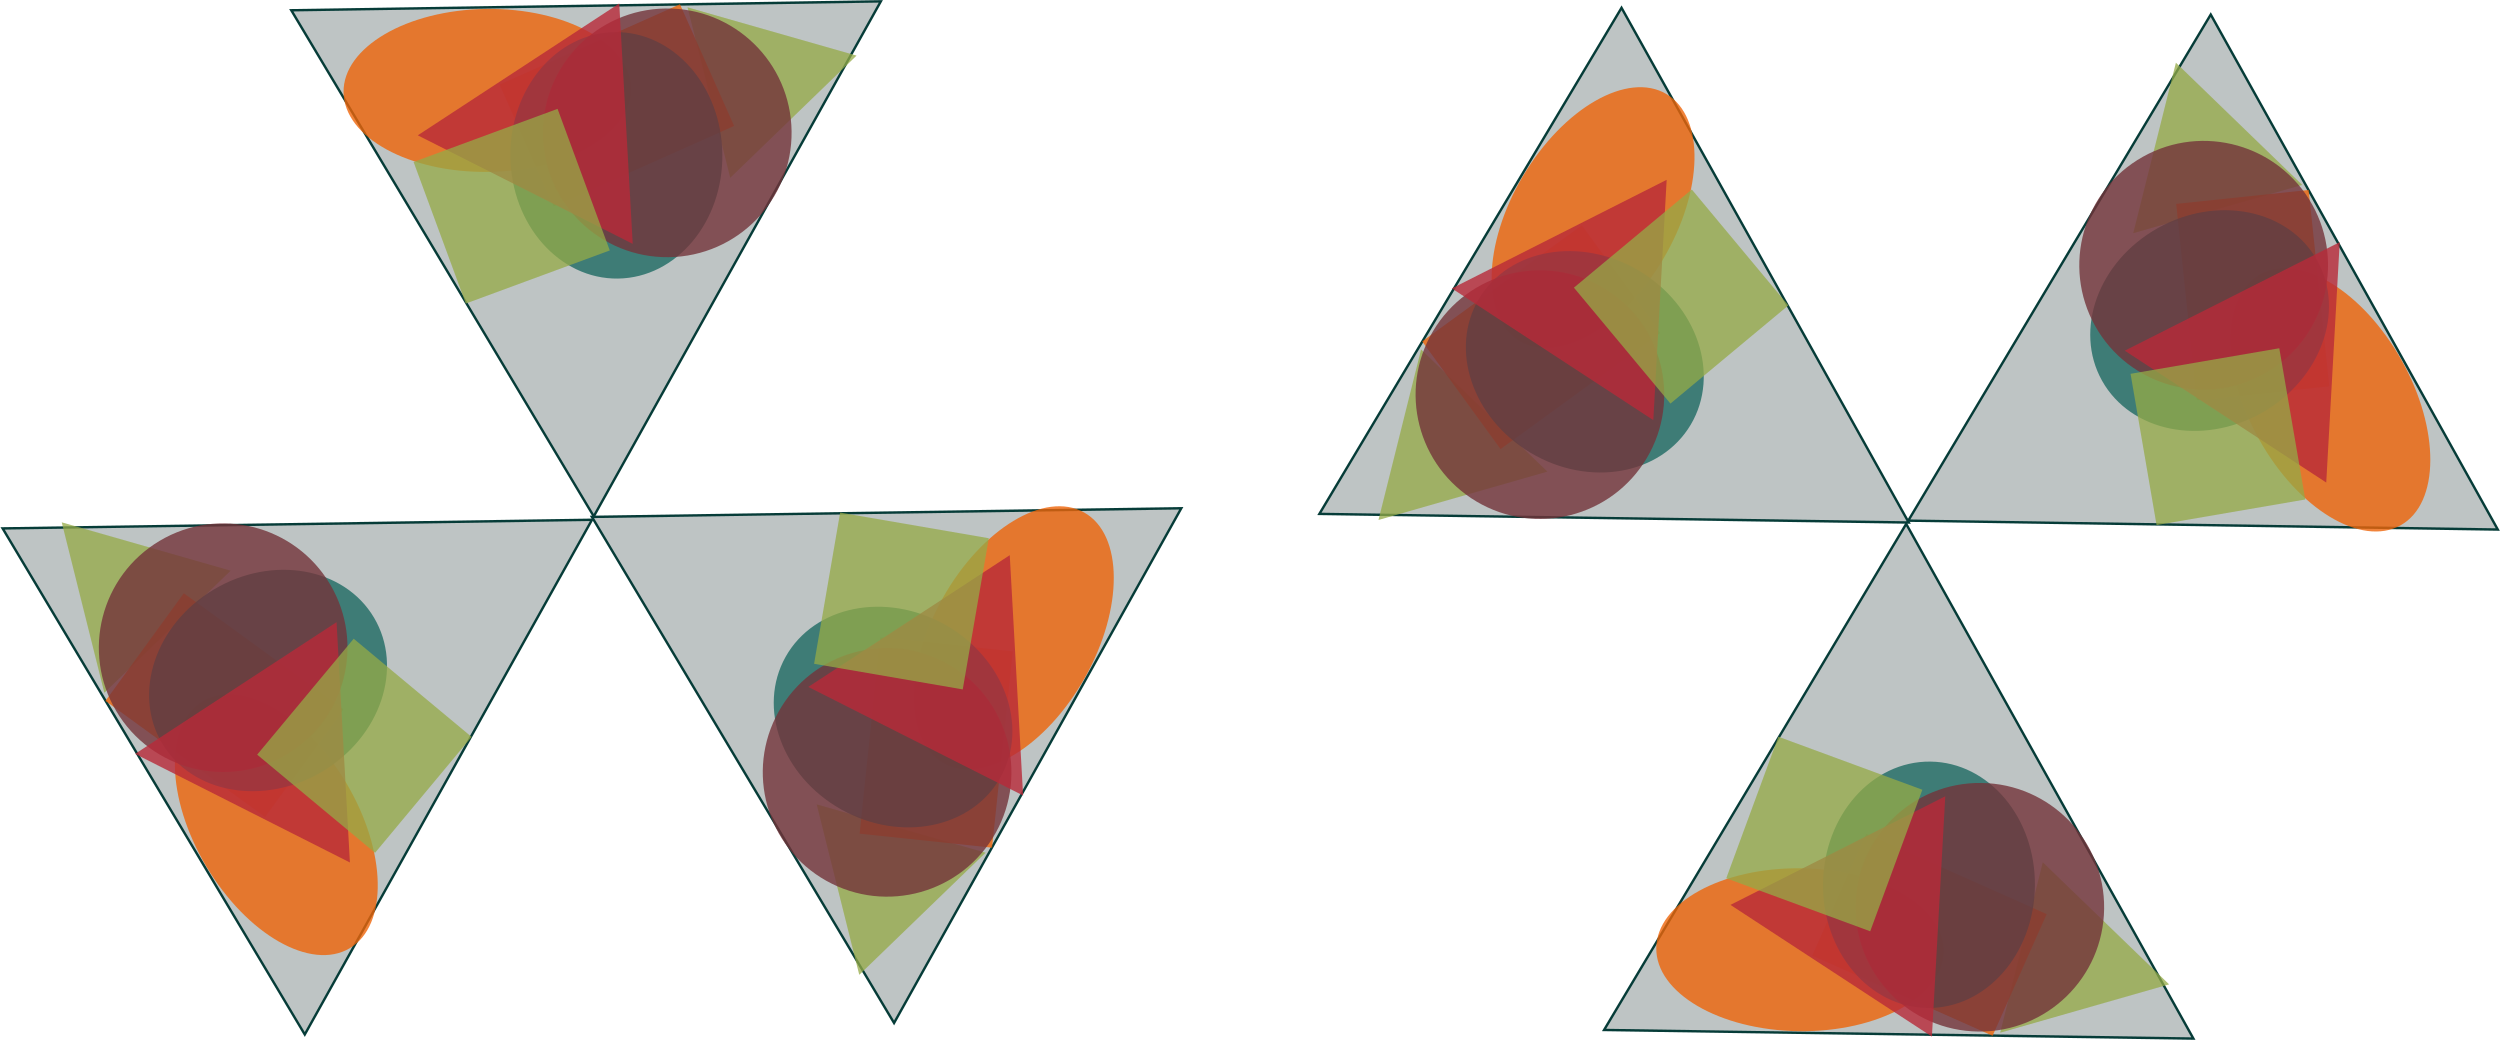 <?xml version="1.0" encoding="UTF-8" standalone="no"?>
<!-- Created with Inkscape (http://www.inkscape.org/) -->

<svg
   xmlns:osb="http://www.openswatchbook.org/uri/2009/osb"
   xmlns:dc="http://purl.org/dc/elements/1.1/"
   xmlns:cc="http://creativecommons.org/ns#"
   xmlns:rdf="http://www.w3.org/1999/02/22-rdf-syntax-ns#"
   xmlns:svg="http://www.w3.org/2000/svg"
   xmlns="http://www.w3.org/2000/svg"
   xmlns:xlink="http://www.w3.org/1999/xlink"
   xmlns:sodipodi="http://sodipodi.sourceforge.net/DTD/sodipodi-0.dtd"
   xmlns:inkscape="http://www.inkscape.org/namespaces/inkscape"
   width="534.99mm"
   height="222.603mm"
   viewBox="0 0 1895.632 788.752"
   id="svg4996"
   version="1.1"
   inkscape:version="0.91 r13725"
   sodipodi:docname="rotate_reflect.svg">
  <defs
     id="defs4998">
    <linearGradient
       id="keerlu-grey-7"
       osb:paint="solid"
       gradientTransform="translate(325.714,1248.571)">
      <stop
         style="stop-color:#bac0c0;stop-opacity:0.941;"
         offset="0"
         id="stop4260" />
    </linearGradient>
    <linearGradient
       id="keerlu-dark-3"
       osb:paint="solid"
       gradientTransform="matrix(4.847,2.6317314e-8,-2.6317314e-8,4.847,26500.63,12514.953)">
      <stop
         style="stop-color:#063c38;stop-opacity:1;"
         offset="0"
         id="stop4244" />
    </linearGradient>
    <linearGradient
       id="keerlu-orange-2"
       osb:paint="solid"
       gradientTransform="matrix(1.566,0,0,1.235,2426.736,1127.953)">
      <stop
         style="stop-color:#ed6409;stop-opacity:1;"
         offset="0"
         id="stop4252" />
    </linearGradient>
    <linearGradient
       id="keerlu-olive"
       osb:paint="solid"
       gradientTransform="matrix(1.086,0,0,1.086,2539.601,1217.025)">
      <stop
         style="stop-color:#95aa47;stop-opacity:0.941;"
         offset="0"
         id="stop4140" />
    </linearGradient>
    <linearGradient
       id="keerlu-seagreen-9"
       osb:paint="solid"
       gradientTransform="matrix(0.907,0,0,0.869,307.099,221.16)">
      <stop
         style="stop-color:#1f6b63;stop-opacity:1;"
         offset="0"
         id="stop4220" />
    </linearGradient>
    <linearGradient
       id="keerlu-burgundy-2"
       osb:paint="solid"
       gradientTransform="matrix(2.4,0,0,2.4,1046.714,13.55)">
      <stop
         style="stop-color:#73343a;stop-opacity:1;"
         offset="0"
         id="stop4228" />
    </linearGradient>
    <linearGradient
       id="keerlu-pinkred-0"
       osb:paint="solid"
       gradientTransform="matrix(1.118,0,0,1.118,824.117,499.7)">
      <stop
         style="stop-color:#b82a39;stop-opacity:1;"
         offset="0"
         id="stop4236" />
    </linearGradient>
    <radialGradient
       inkscape:collect="always"
       xlink:href="#keerlu-grey-7"
       id="radialGradient4356-9-2-4-08-0"
       cx="295.758"
       cy="377.496"
       fx="295.758"
       fy="377.496"
       r="117.904"
       gradientTransform="matrix(1,0,0,0.992,0,2.921)"
       gradientUnits="userSpaceOnUse" />
    <radialGradient
       inkscape:collect="always"
       xlink:href="#keerlu-grey-7"
       id="radialGradient4356-9-2-4-08-0-4"
       cx="295.758"
       cy="377.496"
       fx="295.758"
       fy="377.496"
       r="117.904"
       gradientTransform="matrix(1,0,0,0.992,0,2.921)"
       gradientUnits="userSpaceOnUse" />
    <radialGradient
       inkscape:collect="always"
       xlink:href="#keerlu-grey-7"
       id="radialGradient4356-9-2-4-08-0-4-8"
       cx="295.758"
       cy="377.496"
       fx="295.758"
       fy="377.496"
       r="117.904"
       gradientTransform="matrix(1,0,0,0.992,0,2.921)"
       gradientUnits="userSpaceOnUse" />
    <radialGradient
       inkscape:collect="always"
       xlink:href="#keerlu-grey-7"
       id="radialGradient4356-9-2-4-08-0-4-8-3"
       cx="295.758"
       cy="377.496"
       fx="295.758"
       fy="377.496"
       r="117.904"
       gradientTransform="matrix(1,0,0,0.992,0,2.921)"
       gradientUnits="userSpaceOnUse" />
    <radialGradient
       inkscape:collect="always"
       xlink:href="#keerlu-grey-7"
       id="radialGradient4356-9-2-4-08-0-4-7"
       cx="295.758"
       cy="377.496"
       fx="295.758"
       fy="377.496"
       r="117.904"
       gradientTransform="matrix(1,0,0,0.992,0,2.921)"
       gradientUnits="userSpaceOnUse" />
    <radialGradient
       inkscape:collect="always"
       xlink:href="#keerlu-grey-7"
       id="radialGradient4356-9-2-4-08-0-9"
       cx="295.758"
       cy="377.496"
       fx="295.758"
       fy="377.496"
       r="117.904"
       gradientTransform="matrix(1,0,0,0.992,0,2.921)"
       gradientUnits="userSpaceOnUse" />
  </defs>
  <sodipodi:namedview
     id="base"
     pagecolor="#ffffff"
     bordercolor="#666666"
     borderopacity="1.0"
     inkscape:pageopacity="0.0"
     inkscape:pageshadow="2"
     inkscape:zoom="0.49497475"
     inkscape:cx="1989.6522"
     inkscape:cy="-396.38008"
     inkscape:document-units="px"
     inkscape:current-layer="layer1"
     showgrid="false"
     fit-margin-top="0"
     fit-margin-left="0"
     fit-margin-right="0"
     fit-margin-bottom="0"
     inkscape:window-width="3062"
     inkscape:window-height="1752"
     inkscape:window-x="138"
     inkscape:window-y="48"
     inkscape:window-maximized="1">
    <inkscape:grid
       type="xygrid"
       id="grid9184"
       originx="2559.466"
       originy="-1034.363" />
  </sodipodi:namedview>
  <g
     inkscape:label="Layer 1"
     inkscape:groupmode="layer"
     id="layer1"
     transform="translate(2559.466,770.753)">
    <g
       transform="matrix(1,-0.013,-0.013,-1,-2379.922,-113.328)"
       id="g8848-3-7">
      <path
         sodipodi:type="star"
         style="fill:url(#radialGradient4356-9-2-4-08-0);fill-opacity:1;stroke:url(#keerlu-dark-3);stroke-width:1;stroke-miterlimit:4;stroke-dasharray:none"
         id="path4180-94-5-8-4-7"
         sodipodi:sides="3"
         sodipodi:cx="278.57144"
         sodipodi:cy="396.64792"
         sodipodi:r1="139.4157"
         sodipodi:r2="69.707848"
         sodipodi:arg1="2.3706862"
         sodipodi:arg2="3.4178838"
         inkscape:flatsided="true"
         inkscape:rounded="0"
         inkscape:randomized="0"
         d="M 178.571,493.791 244.443,261.474 412.7,434.679 Z"
         inkscape:transform-center-x="23.580079"
         inkscape:transform-center-y="-45.609218"
         transform="matrix(1.794,0.457,-0.457,1.794,-44.944,-318.475)" />
      <ellipse
         style="opacity:0.8;fill:url(#keerlu-orange-2);fill-opacity:1"
         id="path4274-7-9-8-1-5"
         cx="197.548"
         cy="586.291"
         rx="108.976"
         ry="61.786" />
      <path
         sodipodi:type="star"
         style="opacity:0.8;fill:url(#keerlu-olive);fill-opacity:1;stroke:url(#keerlu-dark-3);stroke-width:0;stroke-miterlimit:4;stroke-dasharray:none"
         id="path4182-8-7-9-5-48"
         sodipodi:sides="3"
         sodipodi:cx="402.97537"
         sodipodi:cy="591.33655"
         sodipodi:r1="76.949898"
         sodipodi:r2="38.474949"
         sodipodi:arg1="0.23236672"
         sodipodi:arg2="1.2795643"
         inkscape:flatsided="true"
         inkscape:rounded="0"
         inkscape:randomized="0"
         d="M 477.857,609.057 350.188,647.326 380.881,517.627 Z"
         inkscape:transform-center-x="-11.047428"
         inkscape:transform-center-y="-8.8600512" />
      <rect
         style="opacity:0.8;fill:url(#keerlu-orange-2);fill-opacity:1;stroke:url(#keerlu-dark-3);stroke-width:0;stroke-miterlimit:4;stroke-dasharray:none"
         id="rect4190-4-53-7-0-1"
         width="149.664"
         height="100.964"
         x="423.218"
         y="359.793"
         transform="matrix(0.919,0.395,-0.395,0.919,0,0)" />
      <ellipse
         style="opacity:0.8;fill:url(#keerlu-seagreen-9);fill-opacity:1"
         id="path4268-50-8-7-8-2"
         cx="294.786"
         cy="535.795"
         rx="80.357"
         ry="93.433" />
      <circle
         style="opacity:0.8;fill:url(#keerlu-burgundy-2);fill-opacity:1;stroke:url(#keerlu-dark-3);stroke-width:0;stroke-miterlimit:4;stroke-dasharray:none"
         id="path4186-3-83-6-3-8"
         cx="333.571"
         cy="552.362"
         r="94.286" />
      <path
         sodipodi:type="star"
         style="opacity:0.8;fill:url(#keerlu-pinkred-0);fill-opacity:1;stroke:url(#keerlu-dark-3);stroke-width:0;stroke-miterlimit:4;stroke-dasharray:none"
         id="path4184-6-18-4-5-9"
         sodipodi:sides="3"
         sodipodi:cx="249.72298"
         sodipodi:cy="557.46472"
         sodipodi:r1="105.40967"
         sodipodi:r2="52.704838"
         sodipodi:arg1="1.0902012"
         sodipodi:arg2="2.1373987"
         inkscape:flatsided="true"
         inkscape:rounded="0"
         inkscape:randomized="0"
         d="M 298.455,650.934 144.411,552.933 306.304,468.527 Z"
         inkscape:transform-center-x="24.365817"
         inkscape:transform-center-y="2.2657733" />
      <rect
         style="opacity:0.8;fill:url(#keerlu-olive);fill-opacity:1;stroke:url(#keerlu-dark-3);stroke-width:0;stroke-miterlimit:4;stroke-dasharray:none"
         id="rect4192-1-96-3-6-3"
         width="116.308"
         height="114.37"
         x="310.64"
         y="340.595"
         transform="matrix(0.943,0.334,-0.334,0.943,0,0)" />
    </g>
    <g
       transform="matrix(-0.489,0.872,0.872,0.489,-2205.361,-746.099)"
       id="g8848-3-7-8">
      <path
         sodipodi:type="star"
         style="fill:url(#radialGradient4356-9-2-4-08-0-4);fill-opacity:1;stroke:url(#keerlu-dark-3);stroke-width:1;stroke-miterlimit:4;stroke-dasharray:none"
         id="path4180-94-5-8-4-7-8"
         sodipodi:sides="3"
         sodipodi:cx="278.57144"
         sodipodi:cy="396.64792"
         sodipodi:r1="139.4157"
         sodipodi:r2="69.707848"
         sodipodi:arg1="2.3706862"
         sodipodi:arg2="3.4178838"
         inkscape:flatsided="true"
         inkscape:rounded="0"
         inkscape:randomized="0"
         d="M 178.571,493.791 244.443,261.474 412.7,434.679 Z"
         inkscape:transform-center-x="23.580079"
         inkscape:transform-center-y="-45.609218"
         transform="matrix(1.794,0.457,-0.457,1.794,-44.944,-318.475)" />
      <ellipse
         style="opacity:0.8;fill:url(#keerlu-orange-2);fill-opacity:1"
         id="path4274-7-9-8-1-5-6"
         cx="197.548"
         cy="586.291"
         rx="108.976"
         ry="61.786" />
      <path
         sodipodi:type="star"
         style="opacity:0.8;fill:url(#keerlu-olive);fill-opacity:1;stroke:url(#keerlu-dark-3);stroke-width:0;stroke-miterlimit:4;stroke-dasharray:none"
         id="path4182-8-7-9-5-48-8"
         sodipodi:sides="3"
         sodipodi:cx="402.97537"
         sodipodi:cy="591.33655"
         sodipodi:r1="76.949898"
         sodipodi:r2="38.474949"
         sodipodi:arg1="0.23236672"
         sodipodi:arg2="1.2795643"
         inkscape:flatsided="true"
         inkscape:rounded="0"
         inkscape:randomized="0"
         d="M 477.857,609.057 350.188,647.326 380.881,517.627 Z"
         inkscape:transform-center-x="-11.047428"
         inkscape:transform-center-y="-8.8600512" />
      <rect
         style="opacity:0.8;fill:url(#keerlu-orange-2);fill-opacity:1;stroke:url(#keerlu-dark-3);stroke-width:0;stroke-miterlimit:4;stroke-dasharray:none"
         id="rect4190-4-53-7-0-1-3"
         width="149.664"
         height="100.964"
         x="423.218"
         y="359.793"
         transform="matrix(0.919,0.395,-0.395,0.919,0,0)" />
      <ellipse
         style="opacity:0.8;fill:url(#keerlu-seagreen-9);fill-opacity:1"
         id="path4268-50-8-7-8-2-8"
         cx="294.786"
         cy="535.795"
         rx="80.357"
         ry="93.433" />
      <circle
         style="opacity:0.8;fill:url(#keerlu-burgundy-2);fill-opacity:1;stroke:url(#keerlu-dark-3);stroke-width:0;stroke-miterlimit:4;stroke-dasharray:none"
         id="path4186-3-83-6-3-8-3"
         cx="333.571"
         cy="552.362"
         r="94.286" />
      <path
         sodipodi:type="star"
         style="opacity:0.8;fill:url(#keerlu-pinkred-0);fill-opacity:1;stroke:url(#keerlu-dark-3);stroke-width:0;stroke-miterlimit:4;stroke-dasharray:none"
         id="path4184-6-18-4-5-9-3"
         sodipodi:sides="3"
         sodipodi:cx="249.72298"
         sodipodi:cy="557.46472"
         sodipodi:r1="105.40967"
         sodipodi:r2="52.704838"
         sodipodi:arg1="1.0902012"
         sodipodi:arg2="2.1373987"
         inkscape:flatsided="true"
         inkscape:rounded="0"
         inkscape:randomized="0"
         d="M 298.455,650.934 144.411,552.933 306.304,468.527 Z"
         inkscape:transform-center-x="24.365817"
         inkscape:transform-center-y="2.2657733" />
      <rect
         style="opacity:0.8;fill:url(#keerlu-olive);fill-opacity:1;stroke:url(#keerlu-dark-3);stroke-width:0;stroke-miterlimit:4;stroke-dasharray:none"
         id="rect4192-1-96-3-6-3-3"
         width="116.308"
         height="114.37"
         x="310.64"
         y="340.595"
         transform="matrix(0.943,0.334,-0.334,0.943,0,0)" />
    </g>
    <g
       transform="matrix(-0.489,0.872,0.872,0.489,-2558.444,-72.393)"
       id="g8848-3-7-8-6">
      <g
         id="g8787">
        <g
           id="g8797"
           transform="matrix(-0.5,-0.866,0.866,-0.5,-574.65,610.4)">
          <path
             sodipodi:type="star"
             style="fill:url(#radialGradient4356-9-2-4-08-0-4-8);fill-opacity:1;stroke:url(#keerlu-dark-3);stroke-width:1;stroke-miterlimit:4;stroke-dasharray:none"
             id="path4180-94-5-8-4-7-8-8"
             sodipodi:sides="3"
             sodipodi:cx="278.57144"
             sodipodi:cy="396.64792"
             sodipodi:r1="139.4157"
             sodipodi:r2="69.707848"
             sodipodi:arg1="2.3706862"
             sodipodi:arg2="3.4178838"
             inkscape:flatsided="true"
             inkscape:rounded="0"
             inkscape:randomized="0"
             d="M 178.571,493.791 244.443,261.474 412.7,434.679 Z"
             inkscape:transform-center-x="23.580079"
             inkscape:transform-center-y="-45.609218"
             transform="matrix(1.794,0.457,-0.457,1.794,-44.944,-318.475)" />
          <ellipse
             style="opacity:0.8;fill:url(#keerlu-orange-2);fill-opacity:1"
             id="path4274-7-9-8-1-5-6-7"
             cx="197.548"
             cy="586.291"
             rx="108.976"
             ry="61.786" />
          <path
             sodipodi:type="star"
             style="opacity:0.8;fill:url(#keerlu-olive);fill-opacity:1;stroke:url(#keerlu-dark-3);stroke-width:0;stroke-miterlimit:4;stroke-dasharray:none"
             id="path4182-8-7-9-5-48-8-9"
             sodipodi:sides="3"
             sodipodi:cx="402.97537"
             sodipodi:cy="591.33655"
             sodipodi:r1="76.949898"
             sodipodi:r2="38.474949"
             sodipodi:arg1="0.23236672"
             sodipodi:arg2="1.2795643"
             inkscape:flatsided="true"
             inkscape:rounded="0"
             inkscape:randomized="0"
             d="M 477.857,609.057 350.188,647.326 380.881,517.627 Z"
             inkscape:transform-center-x="-11.047428"
             inkscape:transform-center-y="-8.8600512" />
          <rect
             style="opacity:0.8;fill:url(#keerlu-orange-2);fill-opacity:1;stroke:url(#keerlu-dark-3);stroke-width:0;stroke-miterlimit:4;stroke-dasharray:none"
             id="rect4190-4-53-7-0-1-3-0"
             width="149.664"
             height="100.964"
             x="423.218"
             y="359.793"
             transform="matrix(0.919,0.395,-0.395,0.919,0,0)" />
          <ellipse
             style="opacity:0.8;fill:url(#keerlu-seagreen-9);fill-opacity:1"
             id="path4268-50-8-7-8-2-8-3"
             cx="294.786"
             cy="535.795"
             rx="80.357"
             ry="93.433" />
          <circle
             style="opacity:0.8;fill:url(#keerlu-burgundy-2);fill-opacity:1;stroke:url(#keerlu-dark-3);stroke-width:0;stroke-miterlimit:4;stroke-dasharray:none"
             id="path4186-3-83-6-3-8-3-3"
             cx="333.571"
             cy="552.362"
             r="94.286" />
          <path
             sodipodi:type="star"
             style="opacity:0.8;fill:url(#keerlu-pinkred-0);fill-opacity:1;stroke:url(#keerlu-dark-3);stroke-width:0;stroke-miterlimit:4;stroke-dasharray:none"
             id="path4184-6-18-4-5-9-3-3"
             sodipodi:sides="3"
             sodipodi:cx="249.72298"
             sodipodi:cy="557.46472"
             sodipodi:r1="105.40967"
             sodipodi:r2="52.704838"
             sodipodi:arg1="1.0902012"
             sodipodi:arg2="2.1373987"
             inkscape:flatsided="true"
             inkscape:rounded="0"
             inkscape:randomized="0"
             d="M 298.455,650.934 144.411,552.933 306.304,468.527 Z"
             inkscape:transform-center-x="24.365817"
             inkscape:transform-center-y="2.2657733" />
          <rect
             style="opacity:0.8;fill:url(#keerlu-olive);fill-opacity:1;stroke:url(#keerlu-dark-3);stroke-width:0;stroke-miterlimit:4;stroke-dasharray:none"
             id="rect4192-1-96-3-6-3-3-7"
             width="116.308"
             height="114.37"
             x="310.64"
             y="340.595"
             transform="matrix(0.943,0.334,-0.334,0.943,0,0)" />
        </g>
      </g>
    </g>
    <g
       id="g9153"
       transform="matrix(-0.5,-0.866,-0.866,0.5,-1919.36,-561.727)">
      <g
         id="g8848-3-7-6"
         transform="matrix(1,-0.013,-0.013,-1,-834.991,-339.985)">
        <path
           transform="matrix(1.794,0.457,-0.457,1.794,-44.944,-318.475)"
           inkscape:transform-center-y="-45.609218"
           inkscape:transform-center-x="23.580079"
           d="M 178.571,493.791 244.443,261.474 412.7,434.679 Z"
           inkscape:randomized="0"
           inkscape:rounded="0"
           inkscape:flatsided="true"
           sodipodi:arg2="3.4178838"
           sodipodi:arg1="2.3706862"
           sodipodi:r2="69.707848"
           sodipodi:r1="139.4157"
           sodipodi:cy="396.64792"
           sodipodi:cx="278.57144"
           sodipodi:sides="3"
           id="path4180-94-5-8-4-7-0"
           style="fill:url(#radialGradient4356-9-2-4-08-0-9);fill-opacity:1;stroke:url(#keerlu-dark-3);stroke-width:1;stroke-miterlimit:4;stroke-dasharray:none"
           sodipodi:type="star" />
        <ellipse
           ry="61.786"
           rx="108.976"
           cy="586.291"
           cx="197.548"
           id="path4274-7-9-8-1-5-4"
           style="opacity:0.8;fill:url(#keerlu-orange-2);fill-opacity:1" />
        <path
           inkscape:transform-center-y="-8.8600512"
           inkscape:transform-center-x="-11.047428"
           d="M 477.857,609.057 350.188,647.326 380.881,517.627 Z"
           inkscape:randomized="0"
           inkscape:rounded="0"
           inkscape:flatsided="true"
           sodipodi:arg2="1.2795643"
           sodipodi:arg1="0.23236672"
           sodipodi:r2="38.474949"
           sodipodi:r1="76.949898"
           sodipodi:cy="591.33655"
           sodipodi:cx="402.97537"
           sodipodi:sides="3"
           id="path4182-8-7-9-5-48-1"
           style="opacity:0.8;fill:url(#keerlu-olive);fill-opacity:1;stroke:url(#keerlu-dark-3);stroke-width:0;stroke-miterlimit:4;stroke-dasharray:none"
           sodipodi:type="star" />
        <rect
           transform="matrix(0.919,0.395,-0.395,0.919,0,0)"
           y="359.793"
           x="423.218"
           height="100.964"
           width="149.664"
           id="rect4190-4-53-7-0-1-0"
           style="opacity:0.8;fill:url(#keerlu-orange-2);fill-opacity:1;stroke:url(#keerlu-dark-3);stroke-width:0;stroke-miterlimit:4;stroke-dasharray:none" />
        <ellipse
           ry="93.433"
           rx="80.357"
           cy="535.795"
           cx="294.786"
           id="path4268-50-8-7-8-2-4"
           style="opacity:0.8;fill:url(#keerlu-seagreen-9);fill-opacity:1" />
        <circle
           r="94.286"
           cy="552.362"
           cx="333.571"
           id="path4186-3-83-6-3-8-8"
           style="opacity:0.8;fill:url(#keerlu-burgundy-2);fill-opacity:1;stroke:url(#keerlu-dark-3);stroke-width:0;stroke-miterlimit:4;stroke-dasharray:none" />
        <path
           inkscape:transform-center-y="2.2657733"
           inkscape:transform-center-x="24.365817"
           d="M 298.455,650.934 144.411,552.933 306.304,468.527 Z"
           inkscape:randomized="0"
           inkscape:rounded="0"
           inkscape:flatsided="true"
           sodipodi:arg2="2.1373987"
           sodipodi:arg1="1.0902012"
           sodipodi:r2="52.704838"
           sodipodi:r1="105.40967"
           sodipodi:cy="557.46472"
           sodipodi:cx="249.72298"
           sodipodi:sides="3"
           id="path4184-6-18-4-5-9-7"
           style="opacity:0.8;fill:url(#keerlu-pinkred-0);fill-opacity:1;stroke:url(#keerlu-dark-3);stroke-width:0;stroke-miterlimit:4;stroke-dasharray:none"
           sodipodi:type="star" />
        <rect
           transform="matrix(0.943,0.334,-0.334,0.943,0,0)"
           y="340.595"
           x="310.64"
           height="114.37"
           width="116.308"
           id="rect4192-1-96-3-6-3-0"
           style="opacity:0.8;fill:url(#keerlu-olive);fill-opacity:1;stroke:url(#keerlu-dark-3);stroke-width:0;stroke-miterlimit:4;stroke-dasharray:none" />
      </g>
      <g
         id="g8848-3-7-8-8"
         transform="matrix(-0.489,0.872,0.872,0.489,-660.43,-972.756)">
        <path
           transform="matrix(1.794,0.457,-0.457,1.794,-44.944,-318.475)"
           inkscape:transform-center-y="-45.609218"
           inkscape:transform-center-x="23.580079"
           d="M 178.571,493.791 244.443,261.474 412.7,434.679 Z"
           inkscape:randomized="0"
           inkscape:rounded="0"
           inkscape:flatsided="true"
           sodipodi:arg2="3.4178838"
           sodipodi:arg1="2.3706862"
           sodipodi:r2="69.707848"
           sodipodi:r1="139.4157"
           sodipodi:cy="396.64792"
           sodipodi:cx="278.57144"
           sodipodi:sides="3"
           id="path4180-94-5-8-4-7-8-6"
           style="fill:url(#radialGradient4356-9-2-4-08-0-4-7);fill-opacity:1;stroke:url(#keerlu-dark-3);stroke-width:1;stroke-miterlimit:4;stroke-dasharray:none"
           sodipodi:type="star" />
        <ellipse
           ry="61.786"
           rx="108.976"
           cy="586.291"
           cx="197.548"
           id="path4274-7-9-8-1-5-6-2"
           style="opacity:0.8;fill:url(#keerlu-orange-2);fill-opacity:1" />
        <path
           inkscape:transform-center-y="-8.8600512"
           inkscape:transform-center-x="-11.047428"
           d="M 477.857,609.057 350.188,647.326 380.881,517.627 Z"
           inkscape:randomized="0"
           inkscape:rounded="0"
           inkscape:flatsided="true"
           sodipodi:arg2="1.2795643"
           sodipodi:arg1="0.23236672"
           sodipodi:r2="38.474949"
           sodipodi:r1="76.949898"
           sodipodi:cy="591.33655"
           sodipodi:cx="402.97537"
           sodipodi:sides="3"
           id="path4182-8-7-9-5-48-8-4"
           style="opacity:0.8;fill:url(#keerlu-olive);fill-opacity:1;stroke:url(#keerlu-dark-3);stroke-width:0;stroke-miterlimit:4;stroke-dasharray:none"
           sodipodi:type="star" />
        <rect
           transform="matrix(0.919,0.395,-0.395,0.919,0,0)"
           y="359.793"
           x="423.218"
           height="100.964"
           width="149.664"
           id="rect4190-4-53-7-0-1-3-7"
           style="opacity:0.8;fill:url(#keerlu-orange-2);fill-opacity:1;stroke:url(#keerlu-dark-3);stroke-width:0;stroke-miterlimit:4;stroke-dasharray:none" />
        <ellipse
           ry="93.433"
           rx="80.357"
           cy="535.795"
           cx="294.786"
           id="path4268-50-8-7-8-2-8-9"
           style="opacity:0.8;fill:url(#keerlu-seagreen-9);fill-opacity:1" />
        <circle
           r="94.286"
           cy="552.362"
           cx="333.571"
           id="path4186-3-83-6-3-8-3-39"
           style="opacity:0.8;fill:url(#keerlu-burgundy-2);fill-opacity:1;stroke:url(#keerlu-dark-3);stroke-width:0;stroke-miterlimit:4;stroke-dasharray:none" />
        <path
           inkscape:transform-center-y="2.2657733"
           inkscape:transform-center-x="24.365817"
           d="M 298.455,650.934 144.411,552.933 306.304,468.527 Z"
           inkscape:randomized="0"
           inkscape:rounded="0"
           inkscape:flatsided="true"
           sodipodi:arg2="2.1373987"
           sodipodi:arg1="1.0902012"
           sodipodi:r2="52.704838"
           sodipodi:r1="105.40967"
           sodipodi:cy="557.46472"
           sodipodi:cx="249.72298"
           sodipodi:sides="3"
           id="path4184-6-18-4-5-9-3-2"
           style="opacity:0.8;fill:url(#keerlu-pinkred-0);fill-opacity:1;stroke:url(#keerlu-dark-3);stroke-width:0;stroke-miterlimit:4;stroke-dasharray:none"
           sodipodi:type="star" />
        <rect
           transform="matrix(0.943,0.334,-0.334,0.943,0,0)"
           y="340.595"
           x="310.64"
           height="114.37"
           width="116.308"
           id="rect4192-1-96-3-6-3-3-8"
           style="opacity:0.8;fill:url(#keerlu-olive);fill-opacity:1;stroke:url(#keerlu-dark-3);stroke-width:0;stroke-miterlimit:4;stroke-dasharray:none" />
      </g>
      <g
         id="g8848-3-7-8-6-3"
         transform="matrix(-0.489,0.872,0.872,0.489,-1013.513,-299.05)">
        <g
           id="g8787-0">
          <g
             transform="matrix(-0.5,-0.866,0.866,-0.5,-574.65,610.4)"
             id="g8797-1">
            <path
               transform="matrix(1.794,0.457,-0.457,1.794,-44.944,-318.475)"
               inkscape:transform-center-y="-45.609218"
               inkscape:transform-center-x="23.580079"
               d="M 178.571,493.791 244.443,261.474 412.7,434.679 Z"
               inkscape:randomized="0"
               inkscape:rounded="0"
               inkscape:flatsided="true"
               sodipodi:arg2="3.4178838"
               sodipodi:arg1="2.3706862"
               sodipodi:r2="69.707848"
               sodipodi:r1="139.4157"
               sodipodi:cy="396.64792"
               sodipodi:cx="278.57144"
               sodipodi:sides="3"
               id="path4180-94-5-8-4-7-8-8-7"
               style="fill:url(#radialGradient4356-9-2-4-08-0-4-8-3);fill-opacity:1;stroke:url(#keerlu-dark-3);stroke-width:1;stroke-miterlimit:4;stroke-dasharray:none"
               sodipodi:type="star" />
            <ellipse
               ry="61.786"
               rx="108.976"
               cy="586.291"
               cx="197.548"
               id="path4274-7-9-8-1-5-6-7-8"
               style="opacity:0.8;fill:url(#keerlu-orange-2);fill-opacity:1" />
            <path
               inkscape:transform-center-y="-8.8600512"
               inkscape:transform-center-x="-11.047428"
               d="M 477.857,609.057 350.188,647.326 380.881,517.627 Z"
               inkscape:randomized="0"
               inkscape:rounded="0"
               inkscape:flatsided="true"
               sodipodi:arg2="1.2795643"
               sodipodi:arg1="0.23236672"
               sodipodi:r2="38.474949"
               sodipodi:r1="76.949898"
               sodipodi:cy="591.33655"
               sodipodi:cx="402.97537"
               sodipodi:sides="3"
               id="path4182-8-7-9-5-48-8-9-9"
               style="opacity:0.8;fill:url(#keerlu-olive);fill-opacity:1;stroke:url(#keerlu-dark-3);stroke-width:0;stroke-miterlimit:4;stroke-dasharray:none"
               sodipodi:type="star" />
            <rect
               transform="matrix(0.919,0.395,-0.395,0.919,0,0)"
               y="359.793"
               x="423.218"
               height="100.964"
               width="149.664"
               id="rect4190-4-53-7-0-1-3-0-1"
               style="opacity:0.8;fill:url(#keerlu-orange-2);fill-opacity:1;stroke:url(#keerlu-dark-3);stroke-width:0;stroke-miterlimit:4;stroke-dasharray:none" />
            <ellipse
               ry="93.433"
               rx="80.357"
               cy="535.795"
               cx="294.786"
               id="path4268-50-8-7-8-2-8-3-5"
               style="opacity:0.8;fill:url(#keerlu-seagreen-9);fill-opacity:1" />
            <circle
               r="94.286"
               cy="552.362"
               cx="333.571"
               id="path4186-3-83-6-3-8-3-3-4"
               style="opacity:0.8;fill:url(#keerlu-burgundy-2);fill-opacity:1;stroke:url(#keerlu-dark-3);stroke-width:0;stroke-miterlimit:4;stroke-dasharray:none" />
            <path
               inkscape:transform-center-y="2.2657733"
               inkscape:transform-center-x="24.365817"
               d="M 298.455,650.934 144.411,552.933 306.304,468.527 Z"
               inkscape:randomized="0"
               inkscape:rounded="0"
               inkscape:flatsided="true"
               sodipodi:arg2="2.1373987"
               sodipodi:arg1="1.0902012"
               sodipodi:r2="52.704838"
               sodipodi:r1="105.40967"
               sodipodi:cy="557.46472"
               sodipodi:cx="249.72298"
               sodipodi:sides="3"
               id="path4184-6-18-4-5-9-3-3-9"
               style="opacity:0.8;fill:url(#keerlu-pinkred-0);fill-opacity:1;stroke:url(#keerlu-dark-3);stroke-width:0;stroke-miterlimit:4;stroke-dasharray:none"
               sodipodi:type="star" />
            <rect
               transform="matrix(0.943,0.334,-0.334,0.943,0,0)"
               y="340.595"
               x="310.64"
               height="114.37"
               width="116.308"
               id="rect4192-1-96-3-6-3-3-7-2"
               style="opacity:0.8;fill:url(#keerlu-olive);fill-opacity:1;stroke:url(#keerlu-dark-3);stroke-width:0;stroke-miterlimit:4;stroke-dasharray:none" />
          </g>
        </g>
      </g>
    </g>
  </g>
</svg>
